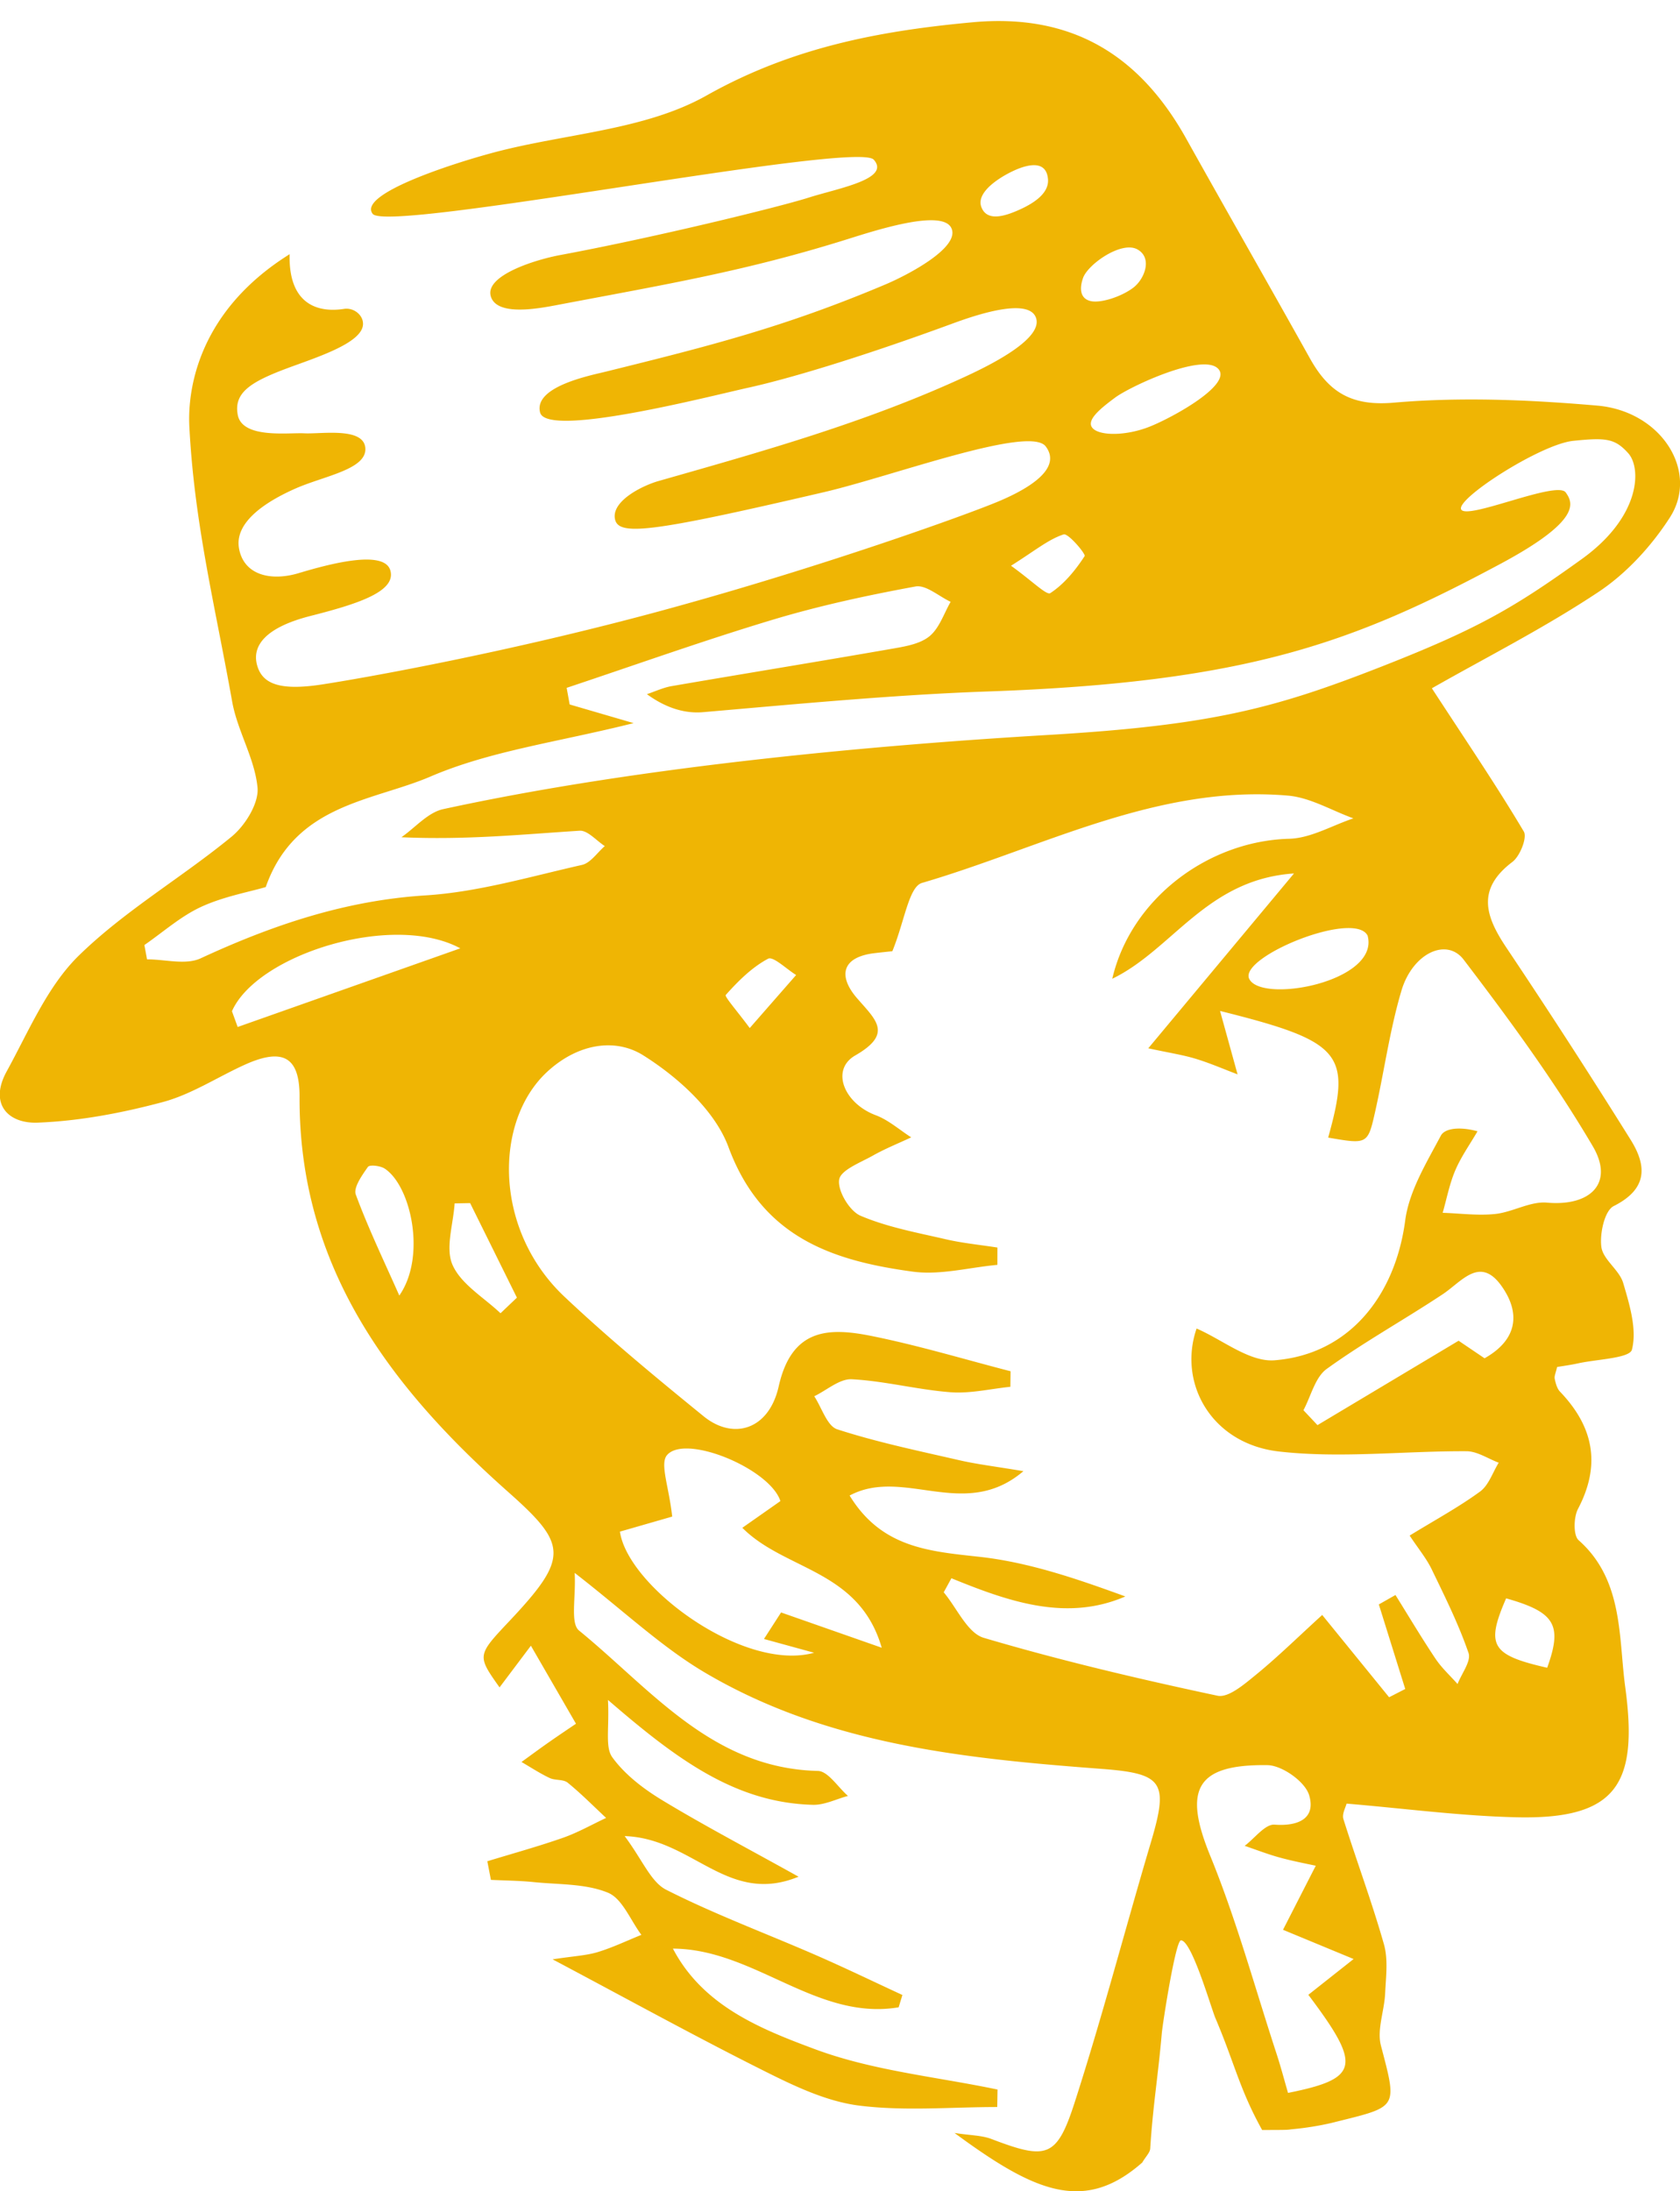 <svg xmlns="http://www.w3.org/2000/svg" width="79" height="103"><path fill-rule="evenodd" fill="#EFB504" d="M78.522 24.327c1.392-2.159-.391-5-3.412-5.262-3.177-.275-6.408-.413-9.575-.138-2.01.175-3.063-.515-3.94-2.087-1.924-3.448-3.887-6.873-5.812-10.319C53.572 2.559 50.371.62 45.736 1.047c-4.394.404-8.501 1.185-12.513 3.443-2.919 1.643-6.657 1.785-10.008 2.679-2.013.537-6.408 1.967-5.689 2.884.72.916 22.753-3.461 23.562-2.547.808.913-1.668 1.34-3.053 1.78-1.385.441-7.218 1.87-11.691 2.702-1.21.225-3.543.968-3.266 1.936.278.969 2.298.568 3.166.404 5.134-.974 8.768-1.577 13.509-3.055 1.23-.383 4.491-1.472 4.972-.575.481.897-1.972 2.201-3.106 2.679-4.731 1.997-8.272 2.89-13.129 4.091-.733.181-3.408.701-3.092 1.921.316 1.219 8.033-.78 9.795-1.167 1.762-.387 5.074-1.352 9.581-3.007.951-.35 3.547-1.265 3.934-.299.386.967-2.019 2.185-3.257 2.759-4.675 2.167-9.585 3.54-14.482 4.934-.74.21-2.187.918-2.056 1.759.131.841 1.585.687 9.834-1.235 3.201-.745 9.666-3.159 10.426-2.151.76 1.008-.69 1.946-2.24 2.594-1.55.649-8.345 3.088-15.672 5.086-7.327 1.999-14.144 3.208-16.126 3.511-1.981.302-2.81-.022-3.049-.922-.238-.9.397-1.758 2.505-2.297 2.109-.538 4.057-1.123 3.765-2.14-.292-1.017-2.975-.274-4.316.127-1.341.4-2.592.068-2.803-1.179-.21-1.247 1.313-2.206 2.659-2.8 1.346-.594 3.359-.898 3.284-1.9-.076-1.002-2.078-.652-2.881-.695-.735-.039-2.903.264-3.118-.864-.214-1.127.746-1.627 2.708-2.334 1.281-.462 2.834-1.016 3.132-1.712.216-.502-.301-1.02-.838-.939-1.486.226-2.619-.439-2.563-2.57-4.199 2.621-4.815 6.213-4.715 8.118.239 4.573 1.204 8.376 2.012 12.908.245 1.378 1.062 2.67 1.193 4.043.07.737-.581 1.785-1.217 2.307-2.353 1.931-5.039 3.488-7.198 5.603-1.478 1.449-2.349 3.556-3.38 5.431-.841 1.528.063 2.463 1.456 2.41 1.971-.076 3.961-.454 5.874-.965 1.341-.357 2.561-1.164 3.845-1.748 1.779-.809 2.605-.418 2.597 1.499-.036 7.99 4.255 13.643 9.811 18.574 2.779 2.465 2.877 3.073.06 6.063-1.529 1.622-1.529 1.622-.467 3.122l1.474-1.959 2.12 3.667c-.307.209-.797.536-1.28.874-.432.302-.855.616-1.282.924.439.254.865.536 1.323.752.261.124.641.053.848.22.633.514 1.209 1.1 1.808 1.657-.673.315-1.325.687-2.022.932-1.173.411-2.374.741-3.564 1.105l.169.875c.672.033 1.346.037 2.014.105 1.175.12 2.431.065 3.487.497.679.277 1.06 1.296 1.575 1.982-.682.275-1.351.597-2.052.81-.537.163-1.116.187-2.123.341 3.609 1.914 6.786 3.667 10.028 5.286 1.388.694 2.877 1.398 4.384 1.588 2.134.269 4.328.068 6.496.068l.014-.822c-2.87-.601-5.857-.883-8.577-1.894-2.537-.943-5.271-2.025-6.687-4.73 3.829.018 6.751 3.407 10.614 2.759l.177-.579c-1.352-.625-2.693-1.274-4.058-1.869-2.351-1.025-4.765-1.92-7.049-3.077-.721-.365-1.111-1.394-1.954-2.523 3.201.104 4.834 3.281 8.177 1.909-2.407-1.339-4.446-2.407-6.412-3.597-.876-.531-1.755-1.2-2.346-2.017-.348-.48-.133-1.374-.204-2.695 3.187 2.752 5.962 4.837 9.638 4.93.545.014 1.098-.271 1.648-.418-.472-.409-.935-1.164-1.415-1.175-4.963-.117-7.84-3.831-11.231-6.599-.42-.342-.141-1.554-.205-2.709 2.323 1.8 4.086 3.482 6.125 4.686 5.738 3.387 12.191 4.039 18.654 4.526 2.906.219 3.158.623 2.314 3.463-1.21 4.072-2.282 8.188-3.586 12.229-.842 2.605-1.317 2.691-3.911 1.704-.455-.173-.977-.166-1.734-.283 3.738 2.751 6.077 3.81 8.827 1.39.174-.292.364-.468.375-.655.127-2.018.369-3.399.544-5.412.039-.452.646-4.369.9-4.376.504-.013 1.42 3.181 1.62 3.65.91 2.14 1.133 3.345 2.199 5.263 1.48 0 1.135-.012 1.436-.037a13.974 13.974 0 0 0 1.819-.292c3.146-.789 3.123-.616 2.331-3.636-.196-.747.16-1.631.198-2.455.035-.77.147-1.591-.057-2.308-.563-1.983-1.288-3.92-1.907-5.889-.074-.235.11-.552.15-.723 2.735.23 5.349.579 7.97.642 4.774.115 5.748-1.594 5.132-6.135-.314-2.32-.08-5.023-2.19-6.888-.255-.226-.236-1.079-.029-1.473 1.094-2.082.726-3.868-.845-5.508-.142-.148-.206-.394-.25-.606-.027-.13.052-.283.111-.554.299-.051.645-.096.984-.171.89-.197 2.432-.238 2.536-.646.243-.952-.11-2.112-.411-3.132-.181-.616-.949-1.096-1.027-1.695-.083-.627.153-1.706.58-1.92 1.603-.806 1.569-1.888.787-3.133a337.953 337.953 0 0 0-5.818-8.992c-.997-1.482-1.439-2.761.269-4.053.356-.269.703-1.144.536-1.426-1.279-2.151-2.686-4.223-4.324-6.734 2.55-1.451 5.295-2.839 7.841-4.532 1.315-.875 2.485-2.153 3.349-3.493zM47.774 9.928c-.729.307-1.399.413-1.628-.199-.3-.8 1.246-1.637 1.884-1.851.638-.214 1.189-.174 1.25.542.061.716-.777 1.202-1.506 1.508zm9.492 7.388c.758.724-2.115 2.308-3.217 2.743-1.102.434-2.329.434-2.667.069-.337-.365.37-.932 1.063-1.445.693-.514 4.063-2.091 4.821-1.367zm-6.338-4.248c.225-.645 1.797-1.746 2.542-1.353.744.393.357 1.407-.187 1.814-.544.407-1.438.699-1.918.636-.479-.063-.661-.453-.437-1.097zm-.911 12.051c.213-.069 1.05.923.986 1.021-.432.664-.965 1.316-1.615 1.74-.174.113-.866-.585-1.846-1.288 1.138-.715 1.76-1.241 2.475-1.473zM11.176 48.272l-.269-.741c1.176-2.666 7.565-4.67 10.738-2.956l-10.469 3.697zm7.601 12.623c-.697-1.576-1.449-3.132-2.046-4.746-.121-.327.296-.91.569-1.3.079-.112.582-.057.789.079 1.233.806 1.971 4.125.688 5.967zm4.759.833c-.78-.742-1.844-1.355-2.253-2.266-.354-.79.034-1.919.095-2.898l.729-.014a6117.36 6117.36 0 0 1 2.2 4.444l-.771.734zm14.745 15.957c-3.305.918-8.751-3.097-9.13-5.693l2.458-.707c-.151-1.404-.588-2.477-.246-2.886.852-1.017 4.841.631 5.335 2.157l-1.791 1.256c2.014 2.023 5.485 1.953 6.555 5.637l-4.733-1.658-.804 1.247 2.356.647zm25.371 14.396l-2.129 1.682c2.519 3.344 2.404 3.937-.955 4.611-.177-.607-.342-1.239-.545-1.857-1.017-3.105-1.88-6.275-3.114-9.29-1.268-3.097-.694-4.306 2.691-4.259.69.01 1.771.776 1.96 1.41.322 1.078-.48 1.471-1.625 1.387-.443-.032-.936.643-1.406.996.554.187 1.101.402 1.664.554.657.179 1.328.303 1.679.381l-1.54 3.011 3.32 1.374zm9.102-13.691c-2.631-.598-2.895-1.045-1.93-3.262 2.302.649 2.658 1.25 1.93 3.262zm-2.945-14.546l-1.22-.825-6.636 3.967-.66-.701c.354-.661.549-1.548 1.094-1.941 1.751-1.264 3.652-2.315 5.454-3.51.897-.595 1.746-1.813 2.761-.395.893 1.248.787 2.517-.793 3.405zm-.981-18.735c2.154 2.824 4.269 5.708 6.069 8.766 1.022 1.736-.106 2.834-2.152 2.653-.788-.07-1.609.445-2.432.533-.813.087-1.648-.028-2.473-.055.192-.669.322-1.365.594-1.999.275-.643.69-1.224 1.044-1.833-.824-.225-1.535-.15-1.725.207-.675 1.274-1.492 2.6-1.675 3.984-.47 3.556-2.651 6.3-6.144 6.573-1.179.092-2.445-.964-3.666-1.493-.887 2.577.703 5.421 3.877 5.781 2.9.33 5.874-.028 8.816-.013.505.002 1.009.35 1.514.539-.285.46-.471 1.058-.874 1.354-1.003.734-2.106 1.33-3.314 2.071.413.623.79 1.075 1.038 1.589.624 1.29 1.267 2.582 1.732 3.933.13.38-.328.965-.517 1.456-.349-.394-.747-.756-1.038-1.191-.655-.978-1.258-1.993-1.882-2.993l-.782.443 1.241 3.974-.758.389-3.146-3.868c-1.167 1.063-2.106 1.988-3.122 2.816-.535.435-1.288 1.09-1.802.98-3.691-.786-7.372-1.651-10.99-2.721-.769-.227-1.263-1.402-1.884-2.14l.362-.661c2.707 1.106 5.417 2.05 8.178.856-2.282-.833-4.548-1.61-6.869-1.864-2.371-.259-4.6-.431-6.096-2.879 2.549-1.359 5.396 1.22 8.172-1.146-1.341-.225-2.185-.324-3.008-.513-1.927-.443-3.87-.846-5.746-1.454-.477-.154-.727-1.017-1.081-1.554.59-.283 1.194-.83 1.768-.799 1.552.082 3.085.491 4.638.61.927.071 1.876-.16 2.816-.255l.01-.731c-2.183-.563-4.347-1.219-6.554-1.661-2-.401-3.735-.363-4.35 2.373-.458 2.037-2.128 2.544-3.532 1.403-2.228-1.813-4.451-3.647-6.542-5.618-3.344-3.152-3.321-8.266-.802-10.582 1.44-1.323 3.192-1.591 4.509-.763 1.623 1.021 3.368 2.585 4.006 4.311 1.568 4.242 4.885 5.343 8.666 5.855 1.289.174 2.65-.197 3.978-.319l.002-.814c-.811-.127-1.633-.205-2.431-.39-1.353-.313-2.744-.567-4.009-1.106-.515-.22-1.085-1.176-1.002-1.695.072-.455 1.004-.802 1.591-1.134.577-.325 1.197-.572 1.797-.854-.553-.354-1.066-.815-1.666-1.04-1.495-.559-2.136-2.138-.964-2.811 1.786-1.027.965-1.67.081-2.692-.895-1.035-.73-1.938.846-2.118.364-.042.727-.079.816-.088.572-1.392.773-3.028 1.393-3.21 5.666-1.659 11.057-4.632 17.211-4.104 1.048.09 2.052.7 3.077 1.069-1.006.335-2.004.932-3.017.959-3.815.102-7.446 2.819-8.322 6.58 2.839-1.373 4.435-4.674 8.545-4.949l-6.852 8.218c1.005.217 1.626.309 2.222.49.668.202 1.311.483 1.977.735l-.824-2.981c5.741 1.434 6.19 1.991 5.084 5.953 1.834.316 1.862.323 2.203-1.189.429-1.901.689-3.849 1.241-5.711.522-1.764 2.124-2.518 2.929-1.462zm-34.7 1.658c.582-.653 1.232-1.301 1.991-1.704.239-.127.868.49 1.318.766l-2.182 2.493c-.573-.779-1.195-1.48-1.127-1.555zm30.182-2.789c.587 2.178-5.066 3.227-5.578 2.007-.394-1.039 4.965-3.217 5.578-2.007zm.619-12.632c-5.012 1.963-8.002 2.747-15.655 3.2-7.653.452-18.912 1.416-28.436 3.487-.715.155-1.311.867-1.962 1.32 3.073.136 5.723-.138 8.38-.306.378-.024.789.468 1.184.722-.355.305-.67.794-1.073.885-2.438.549-4.88 1.276-7.353 1.432-3.775.237-7.199 1.395-10.579 2.959-.7.324-1.673.047-2.521.047l-.125-.672c.884-.61 1.709-1.352 2.669-1.794 1.056-.486 2.236-.696 3.038-.931 1.376-3.912 5.029-4.029 7.747-5.195 2.825-1.212 5.991-1.617 9.551-2.511l-3.006-.877-.142-.781c3.227-1.075 6.433-2.222 9.688-3.201 2.199-.661 4.457-1.149 6.715-1.563.492-.09 1.1.463 1.654.72-.315.546-.524 1.217-.974 1.601-.42.358-1.083.483-1.66.584-3.492.61-6.99 1.177-10.483 1.777-.398.069-.777.25-1.165.379.872.638 1.767.921 2.632.847 4.367-.378 9.01-.82 13.374-.973 12.285-.43 17.263-2.325 24.128-5.998 3.862-2.067 3.403-2.885 3.073-3.355-.405-.578-4.562 1.272-4.909.811-.346-.46 3.705-3.076 5.254-3.238 1.55-.161 1.97-.113 2.594.582.624.696.596 2.974-2.186 4.974-3.189 2.293-4.878 3.277-9.452 5.068z"/></svg>